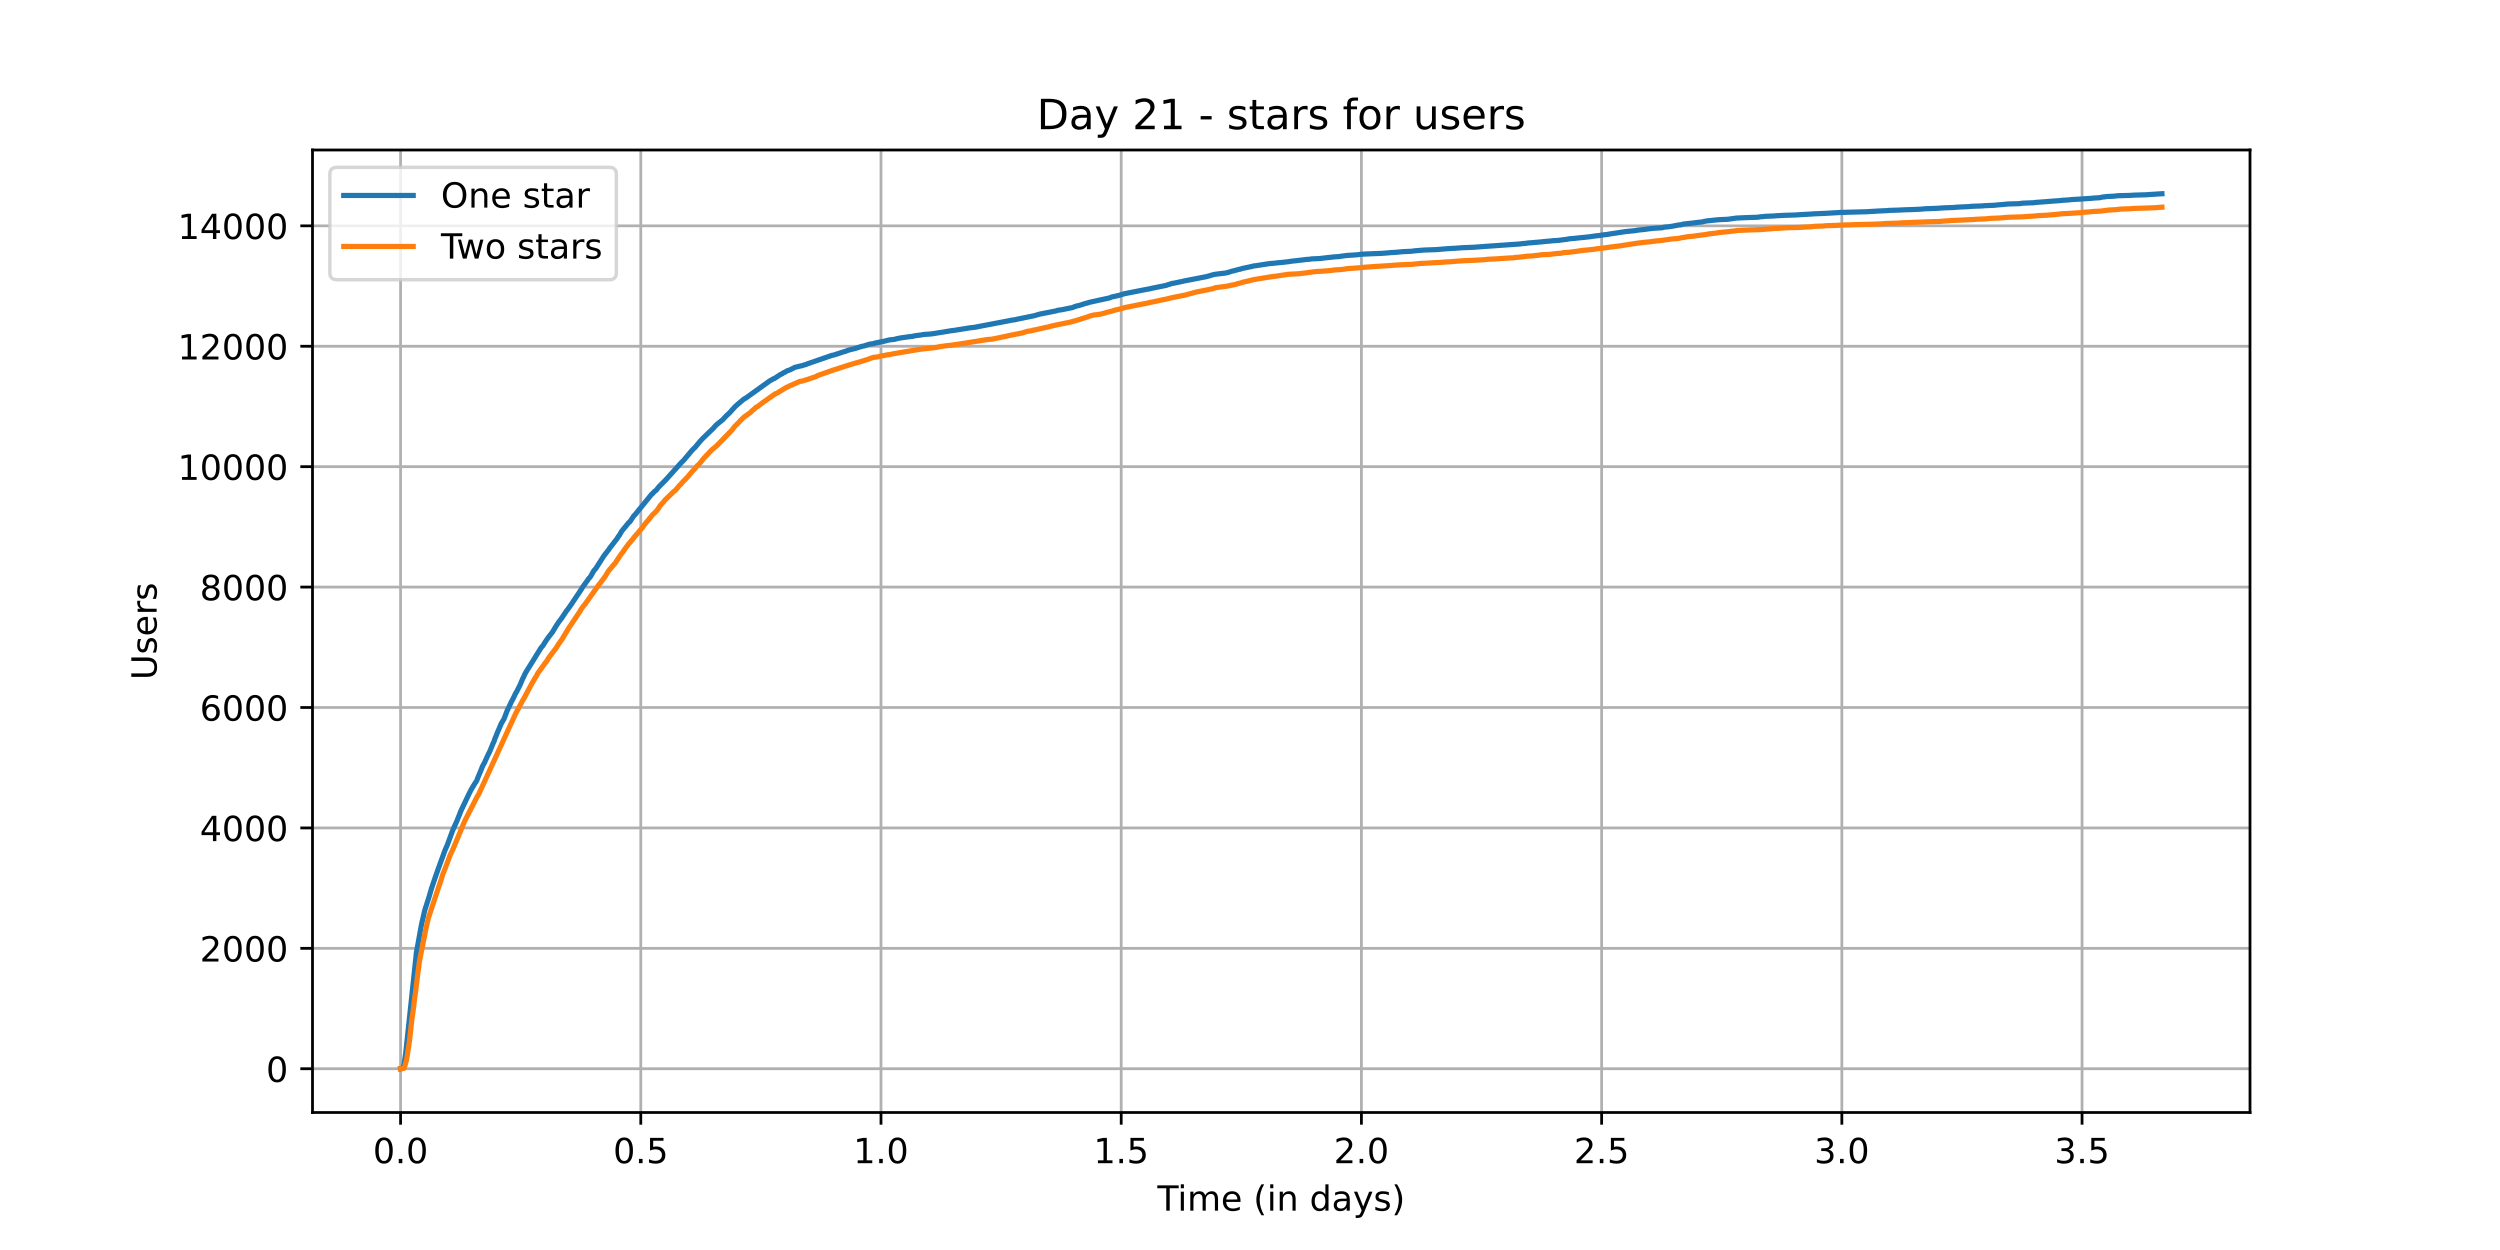 <?xml version="1.0" encoding="utf-8" standalone="no"?>
<!DOCTYPE svg PUBLIC "-//W3C//DTD SVG 1.1//EN"
  "http://www.w3.org/Graphics/SVG/1.1/DTD/svg11.dtd">
<!-- Created with matplotlib (https://matplotlib.org/) -->
<svg height="360pt" version="1.1" viewBox="0 0 720 360" width="720pt" xmlns="http://www.w3.org/2000/svg" xmlns:xlink="http://www.w3.org/1999/xlink">
 <defs>
  <style type="text/css">*{stroke-linecap:butt;stroke-linejoin:round;}</style>
 </defs>
 <g id="figure_1">
  <g id="patch_1">
   <path d="M 0 360 
L 720 360 
L 720 0 
L 0 0 
z
" style="fill:#ffffff;"/>
  </g>
  <g id="axes_1">
   <g id="patch_2">
    <path d="M 90 320.4 
L 648 320.4 
L 648 43.2 
L 90 43.2 
z
" style="fill:#ffffff;"/>
   </g>
   <g id="matplotlib.axis_1">
    <g id="xtick_1">
     <g id="line2d_1">
      <path clip-path="url(#p11d5cd27a1)" d="M 115.364 320.4 
L 115.364 43.2 
" style="fill:none;stroke:#b0b0b0;stroke-linecap:square;stroke-width:0.8;"/>
     </g>
     <g id="line2d_2">
      <defs>
       <path d="M 0 0 
L 0 3.5 
" id="m17a78475da" style="stroke:#000000;stroke-width:0.8;"/>
      </defs>
      <g>
       <use style="stroke:#000000;stroke-width:0.8;" x="115.364" xlink:href="#m17a78475da" y="320.4"/>
      </g>
     </g>
     <g id="text_1">
      <!-- 0.0 -->
      <g transform="translate(107.412 334.998)scale(0.1 -0.1)">
       <defs>
        <path d="M 31.781 66.406 
Q 24.172 66.406 20.328 58.906 
Q 16.5 51.422 16.5 36.375 
Q 16.5 21.391 20.328 13.891 
Q 24.172 6.391 31.781 6.391 
Q 39.453 6.391 43.281 13.891 
Q 47.125 21.391 47.125 36.375 
Q 47.125 51.422 43.281 58.906 
Q 39.453 66.406 31.781 66.406 
z
M 31.781 74.219 
Q 44.047 74.219 50.516 64.516 
Q 56.984 54.828 56.984 36.375 
Q 56.984 17.969 50.516 8.266 
Q 44.047 -1.422 31.781 -1.422 
Q 19.531 -1.422 13.062 8.266 
Q 6.594 17.969 6.594 36.375 
Q 6.594 54.828 13.062 64.516 
Q 19.531 74.219 31.781 74.219 
z
" id="DejaVuSans-48"/>
        <path d="M 10.688 12.406 
L 21 12.406 
L 21 0 
L 10.688 0 
z
" id="DejaVuSans-46"/>
       </defs>
       <use xlink:href="#DejaVuSans-48"/>
       <use x="63.623" xlink:href="#DejaVuSans-46"/>
       <use x="95.41" xlink:href="#DejaVuSans-48"/>
      </g>
     </g>
    </g>
    <g id="xtick_2">
     <g id="line2d_3">
      <path clip-path="url(#p11d5cd27a1)" d="M 184.545 320.4 
L 184.545 43.2 
" style="fill:none;stroke:#b0b0b0;stroke-linecap:square;stroke-width:0.8;"/>
     </g>
     <g id="line2d_4">
      <g>
       <use style="stroke:#000000;stroke-width:0.8;" x="184.545" xlink:href="#m17a78475da" y="320.4"/>
      </g>
     </g>
     <g id="text_2">
      <!-- 0.5 -->
      <g transform="translate(176.593 334.998)scale(0.1 -0.1)">
       <defs>
        <path d="M 10.797 72.906 
L 49.516 72.906 
L 49.516 64.594 
L 19.828 64.594 
L 19.828 46.734 
Q 21.969 47.469 24.109 47.828 
Q 26.266 48.188 28.422 48.188 
Q 40.625 48.188 47.75 41.5 
Q 54.891 34.812 54.891 23.391 
Q 54.891 11.625 47.562 5.094 
Q 40.234 -1.422 26.906 -1.422 
Q 22.312 -1.422 17.547 -0.641 
Q 12.797 0.141 7.719 1.703 
L 7.719 11.625 
Q 12.109 9.234 16.797 8.062 
Q 21.484 6.891 26.703 6.891 
Q 35.156 6.891 40.078 11.328 
Q 45.016 15.766 45.016 23.391 
Q 45.016 31 40.078 35.438 
Q 35.156 39.891 26.703 39.891 
Q 22.75 39.891 18.812 39.016 
Q 14.891 38.141 10.797 36.281 
z
" id="DejaVuSans-53"/>
       </defs>
       <use xlink:href="#DejaVuSans-48"/>
       <use x="63.623" xlink:href="#DejaVuSans-46"/>
       <use x="95.41" xlink:href="#DejaVuSans-53"/>
      </g>
     </g>
    </g>
    <g id="xtick_3">
     <g id="line2d_5">
      <path clip-path="url(#p11d5cd27a1)" d="M 253.726 320.4 
L 253.726 43.2 
" style="fill:none;stroke:#b0b0b0;stroke-linecap:square;stroke-width:0.8;"/>
     </g>
     <g id="line2d_6">
      <g>
       <use style="stroke:#000000;stroke-width:0.8;" x="253.726" xlink:href="#m17a78475da" y="320.4"/>
      </g>
     </g>
     <g id="text_3">
      <!-- 1.0 -->
      <g transform="translate(245.774 334.998)scale(0.1 -0.1)">
       <defs>
        <path d="M 12.406 8.297 
L 28.516 8.297 
L 28.516 63.922 
L 10.984 60.406 
L 10.984 69.391 
L 28.422 72.906 
L 38.281 72.906 
L 38.281 8.297 
L 54.391 8.297 
L 54.391 0 
L 12.406 0 
z
" id="DejaVuSans-49"/>
       </defs>
       <use xlink:href="#DejaVuSans-49"/>
       <use x="63.623" xlink:href="#DejaVuSans-46"/>
       <use x="95.41" xlink:href="#DejaVuSans-48"/>
      </g>
     </g>
    </g>
    <g id="xtick_4">
     <g id="line2d_7">
      <path clip-path="url(#p11d5cd27a1)" d="M 322.907 320.4 
L 322.907 43.2 
" style="fill:none;stroke:#b0b0b0;stroke-linecap:square;stroke-width:0.8;"/>
     </g>
     <g id="line2d_8">
      <g>
       <use style="stroke:#000000;stroke-width:0.8;" x="322.907" xlink:href="#m17a78475da" y="320.4"/>
      </g>
     </g>
     <g id="text_4">
      <!-- 1.5 -->
      <g transform="translate(314.955 334.998)scale(0.1 -0.1)">
       <use xlink:href="#DejaVuSans-49"/>
       <use x="63.623" xlink:href="#DejaVuSans-46"/>
       <use x="95.41" xlink:href="#DejaVuSans-53"/>
      </g>
     </g>
    </g>
    <g id="xtick_5">
     <g id="line2d_9">
      <path clip-path="url(#p11d5cd27a1)" d="M 392.088 320.4 
L 392.088 43.2 
" style="fill:none;stroke:#b0b0b0;stroke-linecap:square;stroke-width:0.8;"/>
     </g>
     <g id="line2d_10">
      <g>
       <use style="stroke:#000000;stroke-width:0.8;" x="392.088" xlink:href="#m17a78475da" y="320.4"/>
      </g>
     </g>
     <g id="text_5">
      <!-- 2.0 -->
      <g transform="translate(384.136 334.998)scale(0.1 -0.1)">
       <defs>
        <path d="M 19.188 8.297 
L 53.609 8.297 
L 53.609 0 
L 7.328 0 
L 7.328 8.297 
Q 12.938 14.109 22.625 23.891 
Q 32.328 33.688 34.812 36.531 
Q 39.547 41.844 41.422 45.531 
Q 43.312 49.219 43.312 52.781 
Q 43.312 58.594 39.234 62.25 
Q 35.156 65.922 28.609 65.922 
Q 23.969 65.922 18.812 64.312 
Q 13.672 62.703 7.812 59.422 
L 7.812 69.391 
Q 13.766 71.781 18.938 73 
Q 24.125 74.219 28.422 74.219 
Q 39.75 74.219 46.484 68.547 
Q 53.219 62.891 53.219 53.422 
Q 53.219 48.922 51.531 44.891 
Q 49.859 40.875 45.406 35.406 
Q 44.188 33.984 37.641 27.219 
Q 31.109 20.453 19.188 8.297 
z
" id="DejaVuSans-50"/>
       </defs>
       <use xlink:href="#DejaVuSans-50"/>
       <use x="63.623" xlink:href="#DejaVuSans-46"/>
       <use x="95.41" xlink:href="#DejaVuSans-48"/>
      </g>
     </g>
    </g>
    <g id="xtick_6">
     <g id="line2d_11">
      <path clip-path="url(#p11d5cd27a1)" d="M 461.269 320.4 
L 461.269 43.2 
" style="fill:none;stroke:#b0b0b0;stroke-linecap:square;stroke-width:0.8;"/>
     </g>
     <g id="line2d_12">
      <g>
       <use style="stroke:#000000;stroke-width:0.8;" x="461.269" xlink:href="#m17a78475da" y="320.4"/>
      </g>
     </g>
     <g id="text_6">
      <!-- 2.5 -->
      <g transform="translate(453.317 334.998)scale(0.1 -0.1)">
       <use xlink:href="#DejaVuSans-50"/>
       <use x="63.623" xlink:href="#DejaVuSans-46"/>
       <use x="95.41" xlink:href="#DejaVuSans-53"/>
      </g>
     </g>
    </g>
    <g id="xtick_7">
     <g id="line2d_13">
      <path clip-path="url(#p11d5cd27a1)" d="M 530.45 320.4 
L 530.45 43.2 
" style="fill:none;stroke:#b0b0b0;stroke-linecap:square;stroke-width:0.8;"/>
     </g>
     <g id="line2d_14">
      <g>
       <use style="stroke:#000000;stroke-width:0.8;" x="530.45" xlink:href="#m17a78475da" y="320.4"/>
      </g>
     </g>
     <g id="text_7">
      <!-- 3.0 -->
      <g transform="translate(522.498 334.998)scale(0.1 -0.1)">
       <defs>
        <path d="M 40.578 39.312 
Q 47.656 37.797 51.625 33 
Q 55.609 28.219 55.609 21.188 
Q 55.609 10.406 48.188 4.484 
Q 40.766 -1.422 27.094 -1.422 
Q 22.516 -1.422 17.656 -0.516 
Q 12.797 0.391 7.625 2.203 
L 7.625 11.719 
Q 11.719 9.328 16.594 8.109 
Q 21.484 6.891 26.812 6.891 
Q 36.078 6.891 40.938 10.547 
Q 45.797 14.203 45.797 21.188 
Q 45.797 27.641 41.281 31.266 
Q 36.766 34.906 28.719 34.906 
L 20.219 34.906 
L 20.219 43.016 
L 29.109 43.016 
Q 36.375 43.016 40.234 45.922 
Q 44.094 48.828 44.094 54.297 
Q 44.094 59.906 40.109 62.906 
Q 36.141 65.922 28.719 65.922 
Q 24.656 65.922 20.016 65.031 
Q 15.375 64.156 9.812 62.312 
L 9.812 71.094 
Q 15.438 72.656 20.344 73.438 
Q 25.25 74.219 29.594 74.219 
Q 40.828 74.219 47.359 69.109 
Q 53.906 64.016 53.906 55.328 
Q 53.906 49.266 50.438 45.094 
Q 46.969 40.922 40.578 39.312 
z
" id="DejaVuSans-51"/>
       </defs>
       <use xlink:href="#DejaVuSans-51"/>
       <use x="63.623" xlink:href="#DejaVuSans-46"/>
       <use x="95.41" xlink:href="#DejaVuSans-48"/>
      </g>
     </g>
    </g>
    <g id="xtick_8">
     <g id="line2d_15">
      <path clip-path="url(#p11d5cd27a1)" d="M 599.63 320.4 
L 599.63 43.2 
" style="fill:none;stroke:#b0b0b0;stroke-linecap:square;stroke-width:0.8;"/>
     </g>
     <g id="line2d_16">
      <g>
       <use style="stroke:#000000;stroke-width:0.8;" x="599.63" xlink:href="#m17a78475da" y="320.4"/>
      </g>
     </g>
     <g id="text_8">
      <!-- 3.5 -->
      <g transform="translate(591.679 334.998)scale(0.1 -0.1)">
       <use xlink:href="#DejaVuSans-51"/>
       <use x="63.623" xlink:href="#DejaVuSans-46"/>
       <use x="95.41" xlink:href="#DejaVuSans-53"/>
      </g>
     </g>
    </g>
    <g id="text_9">
     <!-- Time (in days) -->
     <g transform="translate(333.327 348.677)scale(0.1 -0.1)">
      <defs>
       <path d="M -0.297 72.906 
L 61.375 72.906 
L 61.375 64.594 
L 35.5 64.594 
L 35.5 0 
L 25.594 0 
L 25.594 64.594 
L -0.297 64.594 
z
" id="DejaVuSans-84"/>
       <path d="M 9.422 54.688 
L 18.406 54.688 
L 18.406 0 
L 9.422 0 
z
M 9.422 75.984 
L 18.406 75.984 
L 18.406 64.594 
L 9.422 64.594 
z
" id="DejaVuSans-105"/>
       <path d="M 52 44.188 
Q 55.375 50.25 60.062 53.125 
Q 64.75 56 71.094 56 
Q 79.641 56 84.281 50.016 
Q 88.922 44.047 88.922 33.016 
L 88.922 0 
L 79.891 0 
L 79.891 32.719 
Q 79.891 40.578 77.094 44.375 
Q 74.312 48.188 68.609 48.188 
Q 61.625 48.188 57.562 43.547 
Q 53.516 38.922 53.516 30.906 
L 53.516 0 
L 44.484 0 
L 44.484 32.719 
Q 44.484 40.625 41.703 44.406 
Q 38.922 48.188 33.109 48.188 
Q 26.219 48.188 22.156 43.531 
Q 18.109 38.875 18.109 30.906 
L 18.109 0 
L 9.078 0 
L 9.078 54.688 
L 18.109 54.688 
L 18.109 46.188 
Q 21.188 51.219 25.484 53.609 
Q 29.781 56 35.688 56 
Q 41.656 56 45.828 52.969 
Q 50 49.953 52 44.188 
z
" id="DejaVuSans-109"/>
       <path d="M 56.203 29.594 
L 56.203 25.203 
L 14.891 25.203 
Q 15.484 15.922 20.484 11.062 
Q 25.484 6.203 34.422 6.203 
Q 39.594 6.203 44.453 7.469 
Q 49.312 8.734 54.109 11.281 
L 54.109 2.781 
Q 49.266 0.734 44.188 -0.344 
Q 39.109 -1.422 33.891 -1.422 
Q 20.797 -1.422 13.156 6.188 
Q 5.516 13.812 5.516 26.812 
Q 5.516 40.234 12.766 48.109 
Q 20.016 56 32.328 56 
Q 43.359 56 49.781 48.891 
Q 56.203 41.797 56.203 29.594 
z
M 47.219 32.234 
Q 47.125 39.594 43.094 43.984 
Q 39.062 48.391 32.422 48.391 
Q 24.906 48.391 20.391 44.141 
Q 15.875 39.891 15.188 32.172 
z
" id="DejaVuSans-101"/>
       <path id="DejaVuSans-32"/>
       <path d="M 31 75.875 
Q 24.469 64.656 21.281 53.656 
Q 18.109 42.672 18.109 31.391 
Q 18.109 20.125 21.312 9.062 
Q 24.516 -2 31 -13.188 
L 23.188 -13.188 
Q 15.875 -1.703 12.234 9.375 
Q 8.594 20.453 8.594 31.391 
Q 8.594 42.281 12.203 53.312 
Q 15.828 64.359 23.188 75.875 
z
" id="DejaVuSans-40"/>
       <path d="M 54.891 33.016 
L 54.891 0 
L 45.906 0 
L 45.906 32.719 
Q 45.906 40.484 42.875 44.328 
Q 39.844 48.188 33.797 48.188 
Q 26.516 48.188 22.312 43.547 
Q 18.109 38.922 18.109 30.906 
L 18.109 0 
L 9.078 0 
L 9.078 54.688 
L 18.109 54.688 
L 18.109 46.188 
Q 21.344 51.125 25.703 53.562 
Q 30.078 56 35.797 56 
Q 45.219 56 50.047 50.172 
Q 54.891 44.344 54.891 33.016 
z
" id="DejaVuSans-110"/>
       <path d="M 45.406 46.391 
L 45.406 75.984 
L 54.391 75.984 
L 54.391 0 
L 45.406 0 
L 45.406 8.203 
Q 42.578 3.328 38.25 0.953 
Q 33.938 -1.422 27.875 -1.422 
Q 17.969 -1.422 11.734 6.484 
Q 5.516 14.406 5.516 27.297 
Q 5.516 40.188 11.734 48.094 
Q 17.969 56 27.875 56 
Q 33.938 56 38.25 53.625 
Q 42.578 51.266 45.406 46.391 
z
M 14.797 27.297 
Q 14.797 17.391 18.875 11.75 
Q 22.953 6.109 30.078 6.109 
Q 37.203 6.109 41.297 11.75 
Q 45.406 17.391 45.406 27.297 
Q 45.406 37.203 41.297 42.844 
Q 37.203 48.484 30.078 48.484 
Q 22.953 48.484 18.875 42.844 
Q 14.797 37.203 14.797 27.297 
z
" id="DejaVuSans-100"/>
       <path d="M 34.281 27.484 
Q 23.391 27.484 19.188 25 
Q 14.984 22.516 14.984 16.5 
Q 14.984 11.719 18.141 8.906 
Q 21.297 6.109 26.703 6.109 
Q 34.188 6.109 38.703 11.406 
Q 43.219 16.703 43.219 25.484 
L 43.219 27.484 
z
M 52.203 31.203 
L 52.203 0 
L 43.219 0 
L 43.219 8.297 
Q 40.141 3.328 35.547 0.953 
Q 30.953 -1.422 24.312 -1.422 
Q 15.922 -1.422 10.953 3.297 
Q 6 8.016 6 15.922 
Q 6 25.141 12.172 29.828 
Q 18.359 34.516 30.609 34.516 
L 43.219 34.516 
L 43.219 35.406 
Q 43.219 41.609 39.141 45 
Q 35.062 48.391 27.688 48.391 
Q 23 48.391 18.547 47.266 
Q 14.109 46.141 10.016 43.891 
L 10.016 52.203 
Q 14.938 54.109 19.578 55.047 
Q 24.219 56 28.609 56 
Q 40.484 56 46.344 49.844 
Q 52.203 43.703 52.203 31.203 
z
" id="DejaVuSans-97"/>
       <path d="M 32.172 -5.078 
Q 28.375 -14.844 24.75 -17.812 
Q 21.141 -20.797 15.094 -20.797 
L 7.906 -20.797 
L 7.906 -13.281 
L 13.188 -13.281 
Q 16.891 -13.281 18.938 -11.516 
Q 21 -9.766 23.484 -3.219 
L 25.094 0.875 
L 2.984 54.688 
L 12.5 54.688 
L 29.594 11.922 
L 46.688 54.688 
L 56.203 54.688 
z
" id="DejaVuSans-121"/>
       <path d="M 44.281 53.078 
L 44.281 44.578 
Q 40.484 46.531 36.375 47.5 
Q 32.281 48.484 27.875 48.484 
Q 21.188 48.484 17.844 46.438 
Q 14.5 44.391 14.5 40.281 
Q 14.5 37.156 16.891 35.375 
Q 19.281 33.594 26.516 31.984 
L 29.594 31.297 
Q 39.156 29.25 43.188 25.516 
Q 47.219 21.781 47.219 15.094 
Q 47.219 7.469 41.188 3.016 
Q 35.156 -1.422 24.609 -1.422 
Q 20.219 -1.422 15.453 -0.562 
Q 10.688 0.297 5.422 2 
L 5.422 11.281 
Q 10.406 8.688 15.234 7.391 
Q 20.062 6.109 24.812 6.109 
Q 31.156 6.109 34.562 8.281 
Q 37.984 10.453 37.984 14.406 
Q 37.984 18.062 35.516 20.016 
Q 33.062 21.969 24.703 23.781 
L 21.578 24.516 
Q 13.234 26.266 9.516 29.906 
Q 5.812 33.547 5.812 39.891 
Q 5.812 47.609 11.281 51.797 
Q 16.75 56 26.812 56 
Q 31.781 56 36.172 55.266 
Q 40.578 54.547 44.281 53.078 
z
" id="DejaVuSans-115"/>
       <path d="M 8.016 75.875 
L 15.828 75.875 
Q 23.141 64.359 26.781 53.312 
Q 30.422 42.281 30.422 31.391 
Q 30.422 20.453 26.781 9.375 
Q 23.141 -1.703 15.828 -13.188 
L 8.016 -13.188 
Q 14.5 -2 17.703 9.062 
Q 20.906 20.125 20.906 31.391 
Q 20.906 42.672 17.703 53.656 
Q 14.5 64.656 8.016 75.875 
z
" id="DejaVuSans-41"/>
      </defs>
      <use xlink:href="#DejaVuSans-84"/>
      <use x="57.959" xlink:href="#DejaVuSans-105"/>
      <use x="85.742" xlink:href="#DejaVuSans-109"/>
      <use x="183.154" xlink:href="#DejaVuSans-101"/>
      <use x="244.678" xlink:href="#DejaVuSans-32"/>
      <use x="276.465" xlink:href="#DejaVuSans-40"/>
      <use x="315.479" xlink:href="#DejaVuSans-105"/>
      <use x="343.262" xlink:href="#DejaVuSans-110"/>
      <use x="406.641" xlink:href="#DejaVuSans-32"/>
      <use x="438.428" xlink:href="#DejaVuSans-100"/>
      <use x="501.904" xlink:href="#DejaVuSans-97"/>
      <use x="563.184" xlink:href="#DejaVuSans-121"/>
      <use x="622.363" xlink:href="#DejaVuSans-115"/>
      <use x="674.463" xlink:href="#DejaVuSans-41"/>
     </g>
    </g>
   </g>
   <g id="matplotlib.axis_2">
    <g id="ytick_1">
     <g id="line2d_17">
      <path clip-path="url(#p11d5cd27a1)" d="M 90 307.8 
L 648 307.8 
" style="fill:none;stroke:#b0b0b0;stroke-linecap:square;stroke-width:0.8;"/>
     </g>
     <g id="line2d_18">
      <defs>
       <path d="M 0 0 
L -3.5 0 
" id="mb3356d51e8" style="stroke:#000000;stroke-width:0.8;"/>
      </defs>
      <g>
       <use style="stroke:#000000;stroke-width:0.8;" x="90" xlink:href="#mb3356d51e8" y="307.8"/>
      </g>
     </g>
     <g id="text_10">
      <!-- 0 -->
      <g transform="translate(76.638 311.599)scale(0.1 -0.1)">
       <use xlink:href="#DejaVuSans-48"/>
      </g>
     </g>
    </g>
    <g id="ytick_2">
     <g id="line2d_19">
      <path clip-path="url(#p11d5cd27a1)" d="M 90 273.12 
L 648 273.12 
" style="fill:none;stroke:#b0b0b0;stroke-linecap:square;stroke-width:0.8;"/>
     </g>
     <g id="line2d_20">
      <g>
       <use style="stroke:#000000;stroke-width:0.8;" x="90" xlink:href="#mb3356d51e8" y="273.12"/>
      </g>
     </g>
     <g id="text_11">
      <!-- 2000 -->
      <g transform="translate(57.55 276.92)scale(0.1 -0.1)">
       <use xlink:href="#DejaVuSans-50"/>
       <use x="63.623" xlink:href="#DejaVuSans-48"/>
       <use x="127.246" xlink:href="#DejaVuSans-48"/>
       <use x="190.869" xlink:href="#DejaVuSans-48"/>
      </g>
     </g>
    </g>
    <g id="ytick_3">
     <g id="line2d_21">
      <path clip-path="url(#p11d5cd27a1)" d="M 90 238.441 
L 648 238.441 
" style="fill:none;stroke:#b0b0b0;stroke-linecap:square;stroke-width:0.8;"/>
     </g>
     <g id="line2d_22">
      <g>
       <use style="stroke:#000000;stroke-width:0.8;" x="90" xlink:href="#mb3356d51e8" y="238.441"/>
      </g>
     </g>
     <g id="text_12">
      <!-- 4000 -->
      <g transform="translate(57.55 242.24)scale(0.1 -0.1)">
       <defs>
        <path d="M 37.797 64.312 
L 12.891 25.391 
L 37.797 25.391 
z
M 35.203 72.906 
L 47.609 72.906 
L 47.609 25.391 
L 58.016 25.391 
L 58.016 17.188 
L 47.609 17.188 
L 47.609 0 
L 37.797 0 
L 37.797 17.188 
L 4.891 17.188 
L 4.891 26.703 
z
" id="DejaVuSans-52"/>
       </defs>
       <use xlink:href="#DejaVuSans-52"/>
       <use x="63.623" xlink:href="#DejaVuSans-48"/>
       <use x="127.246" xlink:href="#DejaVuSans-48"/>
       <use x="190.869" xlink:href="#DejaVuSans-48"/>
      </g>
     </g>
    </g>
    <g id="ytick_4">
     <g id="line2d_23">
      <path clip-path="url(#p11d5cd27a1)" d="M 90 203.761 
L 648 203.761 
" style="fill:none;stroke:#b0b0b0;stroke-linecap:square;stroke-width:0.8;"/>
     </g>
     <g id="line2d_24">
      <g>
       <use style="stroke:#000000;stroke-width:0.8;" x="90" xlink:href="#mb3356d51e8" y="203.761"/>
      </g>
     </g>
     <g id="text_13">
      <!-- 6000 -->
      <g transform="translate(57.55 207.56)scale(0.1 -0.1)">
       <defs>
        <path d="M 33.016 40.375 
Q 26.375 40.375 22.484 35.828 
Q 18.609 31.297 18.609 23.391 
Q 18.609 15.531 22.484 10.953 
Q 26.375 6.391 33.016 6.391 
Q 39.656 6.391 43.531 10.953 
Q 47.406 15.531 47.406 23.391 
Q 47.406 31.297 43.531 35.828 
Q 39.656 40.375 33.016 40.375 
z
M 52.594 71.297 
L 52.594 62.312 
Q 48.875 64.062 45.094 64.984 
Q 41.312 65.922 37.594 65.922 
Q 27.828 65.922 22.672 59.328 
Q 17.531 52.734 16.797 39.406 
Q 19.672 43.656 24.016 45.922 
Q 28.375 48.188 33.594 48.188 
Q 44.578 48.188 50.953 41.516 
Q 57.328 34.859 57.328 23.391 
Q 57.328 12.156 50.688 5.359 
Q 44.047 -1.422 33.016 -1.422 
Q 20.359 -1.422 13.672 8.266 
Q 6.984 17.969 6.984 36.375 
Q 6.984 53.656 15.188 63.938 
Q 23.391 74.219 37.203 74.219 
Q 40.922 74.219 44.703 73.484 
Q 48.484 72.75 52.594 71.297 
z
" id="DejaVuSans-54"/>
       </defs>
       <use xlink:href="#DejaVuSans-54"/>
       <use x="63.623" xlink:href="#DejaVuSans-48"/>
       <use x="127.246" xlink:href="#DejaVuSans-48"/>
       <use x="190.869" xlink:href="#DejaVuSans-48"/>
      </g>
     </g>
    </g>
    <g id="ytick_5">
     <g id="line2d_25">
      <path clip-path="url(#p11d5cd27a1)" d="M 90 169.081 
L 648 169.081 
" style="fill:none;stroke:#b0b0b0;stroke-linecap:square;stroke-width:0.8;"/>
     </g>
     <g id="line2d_26">
      <g>
       <use style="stroke:#000000;stroke-width:0.8;" x="90" xlink:href="#mb3356d51e8" y="169.081"/>
      </g>
     </g>
     <g id="text_14">
      <!-- 8000 -->
      <g transform="translate(57.55 172.88)scale(0.1 -0.1)">
       <defs>
        <path d="M 31.781 34.625 
Q 24.75 34.625 20.719 30.859 
Q 16.703 27.094 16.703 20.516 
Q 16.703 13.922 20.719 10.156 
Q 24.75 6.391 31.781 6.391 
Q 38.812 6.391 42.859 10.172 
Q 46.922 13.969 46.922 20.516 
Q 46.922 27.094 42.891 30.859 
Q 38.875 34.625 31.781 34.625 
z
M 21.922 38.812 
Q 15.578 40.375 12.031 44.719 
Q 8.5 49.078 8.5 55.328 
Q 8.5 64.062 14.719 69.141 
Q 20.953 74.219 31.781 74.219 
Q 42.672 74.219 48.875 69.141 
Q 55.078 64.062 55.078 55.328 
Q 55.078 49.078 51.531 44.719 
Q 48 40.375 41.703 38.812 
Q 48.828 37.156 52.797 32.312 
Q 56.781 27.484 56.781 20.516 
Q 56.781 9.906 50.312 4.234 
Q 43.844 -1.422 31.781 -1.422 
Q 19.734 -1.422 13.25 4.234 
Q 6.781 9.906 6.781 20.516 
Q 6.781 27.484 10.781 32.312 
Q 14.797 37.156 21.922 38.812 
z
M 18.312 54.391 
Q 18.312 48.734 21.844 45.562 
Q 25.391 42.391 31.781 42.391 
Q 38.141 42.391 41.719 45.562 
Q 45.312 48.734 45.312 54.391 
Q 45.312 60.062 41.719 63.234 
Q 38.141 66.406 31.781 66.406 
Q 25.391 66.406 21.844 63.234 
Q 18.312 60.062 18.312 54.391 
z
" id="DejaVuSans-56"/>
       </defs>
       <use xlink:href="#DejaVuSans-56"/>
       <use x="63.623" xlink:href="#DejaVuSans-48"/>
       <use x="127.246" xlink:href="#DejaVuSans-48"/>
       <use x="190.869" xlink:href="#DejaVuSans-48"/>
      </g>
     </g>
    </g>
    <g id="ytick_6">
     <g id="line2d_27">
      <path clip-path="url(#p11d5cd27a1)" d="M 90 134.402 
L 648 134.402 
" style="fill:none;stroke:#b0b0b0;stroke-linecap:square;stroke-width:0.8;"/>
     </g>
     <g id="line2d_28">
      <g>
       <use style="stroke:#000000;stroke-width:0.8;" x="90" xlink:href="#mb3356d51e8" y="134.402"/>
      </g>
     </g>
     <g id="text_15">
      <!-- 10000 -->
      <g transform="translate(51.188 138.201)scale(0.1 -0.1)">
       <use xlink:href="#DejaVuSans-49"/>
       <use x="63.623" xlink:href="#DejaVuSans-48"/>
       <use x="127.246" xlink:href="#DejaVuSans-48"/>
       <use x="190.869" xlink:href="#DejaVuSans-48"/>
       <use x="254.492" xlink:href="#DejaVuSans-48"/>
      </g>
     </g>
    </g>
    <g id="ytick_7">
     <g id="line2d_29">
      <path clip-path="url(#p11d5cd27a1)" d="M 90 99.722 
L 648 99.722 
" style="fill:none;stroke:#b0b0b0;stroke-linecap:square;stroke-width:0.8;"/>
     </g>
     <g id="line2d_30">
      <g>
       <use style="stroke:#000000;stroke-width:0.8;" x="90" xlink:href="#mb3356d51e8" y="99.722"/>
      </g>
     </g>
     <g id="text_16">
      <!-- 12000 -->
      <g transform="translate(51.188 103.521)scale(0.1 -0.1)">
       <use xlink:href="#DejaVuSans-49"/>
       <use x="63.623" xlink:href="#DejaVuSans-50"/>
       <use x="127.246" xlink:href="#DejaVuSans-48"/>
       <use x="190.869" xlink:href="#DejaVuSans-48"/>
       <use x="254.492" xlink:href="#DejaVuSans-48"/>
      </g>
     </g>
    </g>
    <g id="ytick_8">
     <g id="line2d_31">
      <path clip-path="url(#p11d5cd27a1)" d="M 90 65.042 
L 648 65.042 
" style="fill:none;stroke:#b0b0b0;stroke-linecap:square;stroke-width:0.8;"/>
     </g>
     <g id="line2d_32">
      <g>
       <use style="stroke:#000000;stroke-width:0.8;" x="90" xlink:href="#mb3356d51e8" y="65.042"/>
      </g>
     </g>
     <g id="text_17">
      <!-- 14000 -->
      <g transform="translate(51.188 68.841)scale(0.1 -0.1)">
       <use xlink:href="#DejaVuSans-49"/>
       <use x="63.623" xlink:href="#DejaVuSans-52"/>
       <use x="127.246" xlink:href="#DejaVuSans-48"/>
       <use x="190.869" xlink:href="#DejaVuSans-48"/>
       <use x="254.492" xlink:href="#DejaVuSans-48"/>
      </g>
     </g>
    </g>
    <g id="text_18">
     <!-- Users -->
     <g transform="translate(45.108 195.801)rotate(-90)scale(0.1 -0.1)">
      <defs>
       <path d="M 8.688 72.906 
L 18.609 72.906 
L 18.609 28.609 
Q 18.609 16.891 22.844 11.734 
Q 27.094 6.594 36.625 6.594 
Q 46.094 6.594 50.344 11.734 
Q 54.594 16.891 54.594 28.609 
L 54.594 72.906 
L 64.5 72.906 
L 64.5 27.391 
Q 64.5 13.141 57.438 5.859 
Q 50.391 -1.422 36.625 -1.422 
Q 22.797 -1.422 15.734 5.859 
Q 8.688 13.141 8.688 27.391 
z
" id="DejaVuSans-85"/>
       <path d="M 41.109 46.297 
Q 39.594 47.172 37.812 47.578 
Q 36.031 48 33.891 48 
Q 26.266 48 22.188 43.047 
Q 18.109 38.094 18.109 28.812 
L 18.109 0 
L 9.078 0 
L 9.078 54.688 
L 18.109 54.688 
L 18.109 46.188 
Q 20.953 51.172 25.484 53.578 
Q 30.031 56 36.531 56 
Q 37.453 56 38.578 55.875 
Q 39.703 55.766 41.062 55.516 
z
" id="DejaVuSans-114"/>
      </defs>
      <use xlink:href="#DejaVuSans-85"/>
      <use x="73.193" xlink:href="#DejaVuSans-115"/>
      <use x="125.293" xlink:href="#DejaVuSans-101"/>
      <use x="186.816" xlink:href="#DejaVuSans-114"/>
      <use x="227.93" xlink:href="#DejaVuSans-115"/>
     </g>
    </g>
   </g>
   <g id="line2d_33">
    <path clip-path="url(#p11d5cd27a1)" d="M 115.364 307.8 
L 115.927 307.713 
L 116.022 307.644 
L 116.403 306.413 
L 116.879 303.032 
L 119.928 274.334 
L 121.356 266.444 
L 122.309 262.248 
L 123.547 258.364 
L 124.308 255.746 
L 125.451 252.382 
L 126.212 250.232 
L 128.212 244.735 
L 128.783 243.469 
L 130.306 239.325 
L 130.497 238.857 
L 131.639 236.325 
L 132.782 233.447 
L 133.067 232.84 
L 135.162 228.453 
L 135.828 227.17 
L 136.875 225.453 
L 137.257 224.916 
L 137.638 223.927 
L 138.494 221.898 
L 138.97 220.65 
L 139.542 219.644 
L 139.828 218.985 
L 140.495 217.529 
L 141.066 216.384 
L 141.827 214.529 
L 142.114 213.87 
L 142.304 213.471 
L 142.589 212.57 
L 142.78 212.188 
L 143.352 210.714 
L 143.637 210.107 
L 144.303 208.495 
L 144.493 208.183 
L 144.874 207.506 
L 145.159 207.038 
L 145.834 205.269 
L 146.024 204.749 
L 146.596 203.553 
L 146.787 203.189 
L 147.168 202.339 
L 147.834 201.091 
L 148.406 199.859 
L 148.785 199.218 
L 149.738 197.345 
L 150.595 195.334 
L 150.785 195.004 
L 151.166 194.137 
L 151.548 193.461 
L 151.929 192.837 
L 155.833 186.542 
L 156.405 185.884 
L 156.976 184.947 
L 158.024 183.421 
L 158.214 183.196 
L 158.784 182.45 
L 158.975 182.242 
L 159.262 181.791 
L 160.022 180.508 
L 160.879 179.19 
L 161.26 178.705 
L 161.832 177.925 
L 162.498 176.919 
L 163.164 175.913 
L 163.355 175.705 
L 163.545 175.445 
L 163.83 175.046 
L 164.593 173.971 
L 165.068 173.243 
L 167.45 169.688 
L 167.829 169.029 
L 169.258 167.07 
L 169.544 166.636 
L 169.924 166.237 
L 170.21 165.821 
L 171.067 164.278 
L 171.258 164.139 
L 171.639 163.654 
L 173.924 160.082 
L 175.066 158.591 
L 175.256 158.383 
L 175.541 157.914 
L 176.589 156.579 
L 176.779 156.336 
L 177.257 155.695 
L 177.636 155.244 
L 178.113 154.464 
L 178.304 154.273 
L 179.065 152.955 
L 181.159 150.406 
L 181.35 150.337 
L 182.493 148.638 
L 183.159 147.927 
L 183.444 147.545 
L 187.73 142.274 
L 187.826 142.274 
L 188.396 141.632 
L 188.683 141.389 
L 188.968 141.199 
L 189.443 140.592 
L 189.73 140.228 
L 191.158 138.789 
L 191.825 138.112 
L 196.206 133.24 
L 196.491 132.962 
L 196.872 132.598 
L 199.063 129.98 
L 199.254 129.754 
L 199.825 129.165 
L 200.112 128.922 
L 201.636 127.084 
L 202.397 126.269 
L 203.827 124.882 
L 204.303 124.431 
L 204.875 123.876 
L 205.352 123.425 
L 206.209 122.454 
L 206.399 122.316 
L 206.684 122.038 
L 208.114 120.911 
L 209.162 119.767 
L 210.02 118.986 
L 210.592 118.38 
L 210.877 117.998 
L 211.067 117.842 
L 211.352 117.513 
L 211.639 117.183 
L 212.496 116.403 
L 214.211 114.964 
L 214.782 114.651 
L 221.641 109.727 
L 222.022 109.502 
L 222.308 109.345 
L 222.594 109.189 
L 222.783 109.068 
L 223.07 108.981 
L 224.689 107.906 
L 225.355 107.594 
L 225.642 107.334 
L 225.927 107.265 
L 226.783 106.744 
L 227.07 106.692 
L 227.451 106.536 
L 228.212 106.172 
L 228.88 105.808 
L 230.212 105.479 
L 230.593 105.392 
L 230.974 105.323 
L 231.546 105.115 
L 232.022 105.01 
L 232.499 104.802 
L 232.784 104.698 
L 239.548 102.357 
L 240.118 102.253 
L 242.975 101.317 
L 243.26 101.248 
L 243.642 101.126 
L 243.832 101.04 
L 244.498 100.797 
L 246.213 100.381 
L 248.308 99.722 
L 248.88 99.635 
L 249.546 99.392 
L 250.403 99.132 
L 250.878 99.046 
L 251.546 98.976 
L 251.831 98.855 
L 252.688 98.647 
L 253.26 98.577 
L 253.545 98.473 
L 254.02 98.404 
L 254.497 98.3 
L 255.164 98.144 
L 255.449 98.057 
L 256.211 97.884 
L 257.543 97.745 
L 257.924 97.676 
L 258.115 97.572 
L 258.687 97.468 
L 259.353 97.329 
L 262.019 96.947 
L 262.876 96.861 
L 263.352 96.722 
L 264.019 96.635 
L 264.305 96.583 
L 265.161 96.497 
L 265.733 96.375 
L 266.59 96.271 
L 267.256 96.254 
L 268.399 96.15 
L 273.827 95.265 
L 274.683 95.161 
L 279.444 94.398 
L 280.492 94.294 
L 290.965 92.3 
L 291.346 92.196 
L 292.203 92.11 
L 293.061 91.902 
L 297.917 90.913 
L 299.439 90.462 
L 304.2 89.526 
L 304.58 89.37 
L 305.342 89.266 
L 305.818 89.197 
L 308.96 88.555 
L 309.437 88.33 
L 309.722 88.26 
L 310.103 88.104 
L 310.675 88.017 
L 312.77 87.341 
L 313.151 87.289 
L 313.532 87.133 
L 314.389 86.925 
L 317.055 86.335 
L 317.721 86.197 
L 319.625 85.781 
L 320.103 85.555 
L 322.389 85.035 
L 323.912 84.567 
L 324.484 84.463 
L 330.102 83.353 
L 330.388 83.301 
L 330.96 83.214 
L 331.817 83.006 
L 335.912 82.174 
L 336.293 82.018 
L 337.151 81.775 
L 337.436 81.654 
L 338.102 81.55 
L 340.674 81.012 
L 340.865 80.943 
L 341.437 80.839 
L 347.437 79.677 
L 347.628 79.608 
L 348.009 79.521 
L 349.533 79.07 
L 350.201 78.966 
L 352.011 78.741 
L 352.867 78.654 
L 353.534 78.498 
L 353.82 78.429 
L 354.392 78.22 
L 354.773 78.116 
L 355.535 77.926 
L 355.916 77.822 
L 356.868 77.562 
L 357.345 77.492 
L 357.63 77.353 
L 360.583 76.729 
L 360.964 76.608 
L 361.821 76.504 
L 365.631 75.914 
L 366.87 75.81 
L 368.299 75.654 
L 369.44 75.55 
L 370.965 75.377 
L 371.631 75.273 
L 372.108 75.203 
L 373.156 75.099 
L 373.537 75.047 
L 374.49 74.943 
L 376.299 74.718 
L 377.347 74.648 
L 377.728 74.562 
L 380.109 74.458 
L 381.823 74.25 
L 382.774 74.146 
L 384.202 73.99 
L 385.725 73.885 
L 386.297 73.781 
L 388.106 73.556 
L 389.82 73.452 
L 390.773 73.383 
L 391.63 73.279 
L 392.105 73.209 
L 394.486 73.105 
L 395.247 73.07 
L 397.913 72.966 
L 398.866 72.897 
L 400.199 72.793 
L 400.484 72.741 
L 401.152 72.724 
L 402.578 72.62 
L 403.912 72.481 
L 406.292 72.377 
L 406.673 72.342 
L 407.435 72.238 
L 408.483 72.151 
L 409.721 72.047 
L 410.577 71.995 
L 413.625 71.891 
L 414.672 71.805 
L 415.814 71.701 
L 416.767 71.631 
L 418.29 71.527 
L 418.956 71.51 
L 420.29 71.406 
L 421.241 71.337 
L 424.098 71.232 
L 425.051 71.163 
L 426.479 71.059 
L 427.527 70.972 
L 428.859 70.886 
L 429.242 70.851 
L 429.599 70.834 
L 437.795 70.261 
L 438.271 70.175 
L 439.414 70.088 
L 439.986 69.984 
L 441.413 69.88 
L 442.556 69.776 
L 443.794 69.672 
L 445.222 69.516 
L 446.555 69.412 
L 447.03 69.342 
L 448.744 69.238 
L 450.648 68.996 
L 451.314 68.909 
L 451.982 68.77 
L 453.314 68.666 
L 454.837 68.493 
L 455.981 68.389 
L 457.409 68.233 
L 458.266 68.129 
L 458.551 68.077 
L 459.313 67.973 
L 460.836 67.799 
L 461.312 67.695 
L 462.836 67.522 
L 463.312 67.452 
L 463.693 67.366 
L 464.454 67.262 
L 468.073 66.707 
L 469.024 66.603 
L 470.168 66.499 
L 471.024 66.412 
L 471.691 66.273 
L 473.024 66.135 
L 473.977 66.031 
L 474.453 65.944 
L 475.406 65.84 
L 476.74 65.701 
L 478.549 65.614 
L 479.406 65.406 
L 480.55 65.32 
L 481.121 65.216 
L 481.787 65.129 
L 482.55 64.955 
L 482.931 64.938 
L 483.121 64.834 
L 484.169 64.73 
L 484.74 64.539 
L 486.265 64.366 
L 487.312 64.262 
L 489.218 64.019 
L 490.265 63.915 
L 490.741 63.776 
L 491.314 63.672 
L 491.79 63.603 
L 493.124 63.464 
L 494.077 63.36 
L 495.22 63.256 
L 497.601 63.152 
L 500.077 62.805 
L 502.364 62.701 
L 503.126 62.667 
L 506.27 62.563 
L 506.841 62.459 
L 507.889 62.372 
L 508.366 62.302 
L 511.032 62.198 
L 511.414 62.146 
L 513.414 62.042 
L 514.176 62.008 
L 517.414 61.904 
L 518.463 61.817 
L 520.463 61.713 
L 521.32 61.661 
L 522.939 61.557 
L 523.605 61.539 
L 525.89 61.435 
L 526.747 61.383 
L 528.651 61.279 
L 529.604 61.21 
L 532.746 61.106 
L 533.412 61.089 
L 537.412 60.985 
L 538.269 60.933 
L 540.079 60.829 
L 540.936 60.777 
L 543.221 60.672 
L 544.268 60.586 
L 547.219 60.499 
L 547.601 60.464 
L 548.363 60.43 
L 551.505 60.326 
L 552.266 60.291 
L 553.694 60.204 
L 554.171 60.135 
L 557.027 60.031 
L 557.789 59.996 
L 559.408 59.892 
L 560.265 59.84 
L 562.835 59.753 
L 563.122 59.701 
L 564.835 59.597 
L 565.501 59.58 
L 567.216 59.493 
L 567.692 59.424 
L 570.643 59.32 
L 571.691 59.233 
L 574.261 59.129 
L 575.595 58.991 
L 576.927 58.886 
L 578.261 58.748 
L 581.403 58.661 
L 581.784 58.626 
L 582.451 58.522 
L 583.213 58.488 
L 585.783 58.384 
L 586.259 58.297 
L 587.687 58.193 
L 588.64 58.124 
L 589.782 58.037 
L 590.163 58.002 
L 591.495 57.898 
L 592.354 57.846 
L 593.592 57.742 
L 594.067 57.673 
L 594.829 57.638 
L 596.067 57.551 
L 596.543 57.482 
L 597.4 57.43 
L 599.304 57.326 
L 600.351 57.239 
L 602.066 57.135 
L 603.208 57.031 
L 604.731 56.944 
L 605.493 56.754 
L 606.256 56.684 
L 606.541 56.615 
L 608.635 56.511 
L 609.969 56.372 
L 613.59 56.268 
L 614.541 56.199 
L 618.162 56.095 
L 619.209 56.008 
L 621.019 55.904 
L 621.398 55.869 
L 622.636 55.8 
L 622.636 55.8 
" style="fill:none;stroke:#1f77b4;stroke-linecap:square;stroke-width:1.5;"/>
   </g>
   <g id="line2d_34">
    <path clip-path="url(#p11d5cd27a1)" d="M 115.364 307.8 
L 116.212 307.713 
L 116.403 307.592 
L 117.069 305.338 
L 117.831 300.483 
L 118.116 298.142 
L 118.594 293.789 
L 119.165 289.715 
L 119.452 287.131 
L 119.643 285.969 
L 120.213 281.322 
L 120.784 276.952 
L 122.498 268.282 
L 123.356 264.433 
L 126.402 255.26 
L 126.878 253.89 
L 127.64 251.463 
L 128.116 250.353 
L 129.64 246.278 
L 130.497 244.475 
L 130.973 243.33 
L 131.258 242.654 
L 133.83 236.447 
L 137.447 229.389 
L 137.828 228.817 
L 148.691 205.113 
L 149.262 204.108 
L 150.595 201.611 
L 150.785 201.351 
L 153.167 196.86 
L 153.357 196.565 
L 153.834 195.733 
L 154.215 195.074 
L 154.31 195.004 
L 154.882 193.895 
L 156.69 191.398 
L 156.976 190.947 
L 157.167 190.843 
L 158.118 189.317 
L 160.309 186.438 
L 160.594 185.918 
L 161.737 184.271 
L 161.832 184.202 
L 162.213 183.508 
L 162.594 182.866 
L 162.974 182.26 
L 163.641 181.132 
L 167.068 176 
L 167.353 175.428 
L 167.45 175.376 
L 167.925 174.665 
L 168.401 174.127 
L 172.59 168.232 
L 172.971 167.815 
L 173.352 167.226 
L 173.543 167.035 
L 174.019 166.394 
L 174.209 166.133 
L 175.256 164.434 
L 176.779 162.613 
L 177.066 162.336 
L 177.732 161.313 
L 178.874 159.614 
L 179.351 159.041 
L 179.732 158.435 
L 181.159 156.492 
L 181.255 156.44 
L 181.54 156.111 
L 182.018 155.504 
L 182.207 155.348 
L 182.588 154.759 
L 183.731 153.493 
L 184.016 153.146 
L 184.397 152.643 
L 184.873 152.14 
L 185.16 151.724 
L 185.541 151.186 
L 186.207 150.354 
L 186.779 149.713 
L 187.064 149.296 
L 187.445 148.846 
L 188.016 148.169 
L 188.683 147.58 
L 189.158 147.06 
L 189.634 146.418 
L 190.111 145.638 
L 190.872 144.788 
L 191.062 144.597 
L 191.54 143.99 
L 194.015 141.58 
L 194.396 141.303 
L 194.682 141.025 
L 195.54 139.968 
L 195.825 139.673 
L 196.016 139.534 
L 196.397 139.066 
L 196.778 138.65 
L 197.921 137.471 
L 199.444 135.667 
L 200.397 134.662 
L 200.778 134.159 
L 201.159 133.847 
L 201.731 133.205 
L 202.684 131.991 
L 205.065 129.494 
L 205.541 129.113 
L 205.922 128.801 
L 206.112 128.627 
L 206.494 128.298 
L 209.639 125.055 
L 210.877 123.772 
L 211.543 122.871 
L 212.782 121.639 
L 213.163 121.206 
L 213.545 120.824 
L 213.735 120.651 
L 214.02 120.356 
L 214.305 120.113 
L 214.877 119.697 
L 215.641 119.142 
L 216.116 118.796 
L 216.688 118.241 
L 217.45 117.599 
L 217.735 117.287 
L 218.213 117.079 
L 218.592 116.75 
L 219.164 116.333 
L 219.451 116.108 
L 223.26 113.42 
L 223.545 113.334 
L 225.642 112.085 
L 226.498 111.548 
L 226.974 111.374 
L 227.642 111.01 
L 228.117 110.889 
L 228.402 110.663 
L 228.974 110.473 
L 230.308 109.848 
L 231.07 109.744 
L 231.927 109.484 
L 234.976 108.461 
L 235.167 108.374 
L 235.452 108.166 
L 240.405 106.432 
L 240.786 106.328 
L 243.547 105.427 
L 244.404 105.167 
L 246.213 104.612 
L 247.355 104.3 
L 249.546 103.623 
L 249.927 103.519 
L 250.784 103.172 
L 251.546 102.93 
L 251.926 102.878 
L 252.878 102.774 
L 253.26 102.652 
L 253.641 102.566 
L 254.02 102.462 
L 254.783 102.357 
L 255.545 102.184 
L 256.402 102.097 
L 257.258 101.889 
L 264.21 100.71 
L 264.876 100.606 
L 266.686 100.381 
L 267.828 100.277 
L 269.543 100.069 
L 270.018 99.982 
L 270.781 99.809 
L 272.97 99.514 
L 274.017 99.41 
L 277.159 98.942 
L 277.731 98.855 
L 278.112 98.803 
L 278.684 98.699 
L 283.539 97.918 
L 284.109 97.832 
L 284.49 97.78 
L 285.728 97.676 
L 289.917 96.809 
L 290.299 96.705 
L 294.584 95.855 
L 294.965 95.699 
L 296.107 95.37 
L 296.773 95.318 
L 297.06 95.231 
L 297.249 95.231 
L 297.439 95.092 
L 297.82 95.057 
L 300.487 94.468 
L 300.962 94.329 
L 301.534 94.242 
L 302.676 93.93 
L 303.153 93.844 
L 304.01 93.636 
L 308.199 92.786 
L 308.484 92.699 
L 309.722 92.37 
L 310.009 92.283 
L 310.294 92.179 
L 311.056 91.954 
L 311.626 91.763 
L 312.483 91.52 
L 312.77 91.399 
L 313.151 91.312 
L 313.626 91.087 
L 314.96 90.722 
L 316.483 90.549 
L 317.055 90.445 
L 318.387 90.098 
L 318.674 89.977 
L 319.15 89.873 
L 320.293 89.578 
L 320.865 89.387 
L 321.246 89.283 
L 323.15 88.85 
L 323.816 88.59 
L 330.388 87.307 
L 331.245 87.081 
L 331.911 86.977 
L 335.055 86.301 
L 335.627 86.197 
L 337.342 85.781 
L 337.721 85.694 
L 341.627 84.914 
L 342.008 84.775 
L 343.437 84.411 
L 343.914 84.255 
L 344.295 84.151 
L 349.248 83.162 
L 350.01 82.868 
L 352.296 82.555 
L 353.154 82.451 
L 356.107 81.844 
L 356.392 81.688 
L 356.964 81.584 
L 357.726 81.359 
L 358.011 81.255 
L 358.488 81.151 
L 359.249 80.977 
L 360.774 80.596 
L 361.155 80.509 
L 366.393 79.66 
L 367.346 79.556 
L 370.87 79.018 
L 372.489 78.914 
L 373.156 78.897 
L 374.394 78.81 
L 374.68 78.758 
L 376.299 78.567 
L 376.965 78.463 
L 378.966 78.203 
L 380.966 78.099 
L 382.013 78.012 
L 383.251 77.908 
L 383.727 77.839 
L 384.202 77.77 
L 384.489 77.718 
L 386.106 77.648 
L 386.393 77.596 
L 387.25 77.509 
L 387.821 77.388 
L 389.154 77.284 
L 390.011 77.232 
L 391.343 77.128 
L 391.724 77.093 
L 392.771 76.989 
L 393.819 76.903 
L 395.343 76.799 
L 396.294 76.729 
L 398.008 76.625 
L 398.866 76.573 
L 400.484 76.469 
L 401.627 76.365 
L 403.531 76.261 
L 404.388 76.209 
L 406.864 76.122 
L 407.339 76.053 
L 408.292 75.949 
L 409.34 75.862 
L 411.529 75.758 
L 412.578 75.671 
L 414.957 75.567 
L 416.099 75.463 
L 418.099 75.359 
L 419.337 75.238 
L 420.86 75.134 
L 421.718 75.082 
L 424.194 74.978 
L 425.051 74.926 
L 427.146 74.822 
L 428.574 74.666 
L 430.765 74.562 
L 431.718 74.492 
L 433.337 74.388 
L 434.288 74.319 
L 435.891 74.25 
L 436.176 74.18 
L 437.414 74.076 
L 439.033 73.885 
L 439.795 73.781 
L 440.556 73.747 
L 441.794 73.66 
L 442.269 73.573 
L 443.317 73.487 
L 443.888 73.365 
L 446.364 73.261 
L 448.268 73.018 
L 449.601 72.932 
L 450.363 72.758 
L 451.886 72.654 
L 453.695 72.429 
L 454.458 72.325 
L 455.028 72.221 
L 456.552 72.047 
L 457.694 71.943 
L 459.123 71.787 
L 459.694 71.683 
L 460.17 71.614 
L 461.121 71.545 
L 461.408 71.493 
L 464.074 71.111 
L 465.025 71.007 
L 467.12 70.73 
L 467.692 70.626 
L 471.311 70.071 
L 472.072 69.967 
L 473.692 69.776 
L 474.93 69.672 
L 477.121 69.377 
L 478.359 69.273 
L 481.121 68.874 
L 482.074 68.77 
L 482.931 68.718 
L 483.693 68.614 
L 484.455 68.423 
L 485.122 68.354 
L 485.503 68.25 
L 486.265 68.146 
L 487.312 68.059 
L 488.075 67.973 
L 488.646 67.869 
L 489.503 67.764 
L 491.599 67.487 
L 491.98 67.383 
L 493.601 67.192 
L 494.362 67.106 
L 494.933 66.984 
L 495.982 66.88 
L 497.03 66.793 
L 497.982 66.689 
L 499.602 66.499 
L 500.268 66.395 
L 500.649 66.36 
L 503.126 66.256 
L 503.887 66.221 
L 507.223 66.117 
L 508.366 66.013 
L 509.795 65.909 
L 510.938 65.805 
L 513.033 65.701 
L 514.08 65.614 
L 517.986 65.51 
L 518.844 65.458 
L 520.748 65.354 
L 521.605 65.302 
L 522.177 65.233 
L 522.463 65.181 
L 525.319 65.077 
L 525.796 65.007 
L 529.128 64.903 
L 530.176 64.817 
L 533.603 64.73 
L 533.984 64.695 
L 538.554 64.591 
L 539.222 64.574 
L 541.887 64.47 
L 543.03 64.366 
L 546.744 64.262 
L 547.791 64.175 
L 550.648 64.071 
L 551.028 64.036 
L 551.695 64.019 
L 554.171 63.932 
L 554.551 63.898 
L 558.074 63.794 
L 558.836 63.759 
L 560.074 63.655 
L 560.931 63.603 
L 562.074 63.499 
L 562.74 63.482 
L 565.12 63.378 
L 565.978 63.325 
L 568.358 63.221 
L 569.405 63.135 
L 571.881 63.031 
L 573.214 62.892 
L 575.785 62.788 
L 576.737 62.719 
L 577.784 62.615 
L 578.642 62.563 
L 582.26 62.459 
L 583.213 62.389 
L 584.736 62.285 
L 585.496 62.25 
L 586.64 62.146 
L 587.021 62.094 
L 589.401 61.99 
L 590.544 61.886 
L 591.782 61.782 
L 593.114 61.644 
L 594.258 61.539 
L 595.018 61.505 
L 596.924 61.401 
L 597.875 61.331 
L 599.59 61.227 
L 600.066 61.141 
L 601.589 61.037 
L 602.923 60.898 
L 605.018 60.794 
L 607.208 60.499 
L 609.207 60.395 
L 610.731 60.222 
L 613.494 60.118 
L 614.541 60.031 
L 617.781 59.927 
L 618.447 59.91 
L 621.019 59.806 
L 622.161 59.701 
L 622.636 59.667 
L 622.636 59.667 
" style="fill:none;stroke:#ff7f0e;stroke-linecap:square;stroke-width:1.5;"/>
   </g>
   <g id="patch_3">
    <path d="M 90 320.4 
L 90 43.2 
" style="fill:none;stroke:#000000;stroke-linecap:square;stroke-linejoin:miter;stroke-width:0.8;"/>
   </g>
   <g id="patch_4">
    <path d="M 648 320.4 
L 648 43.2 
" style="fill:none;stroke:#000000;stroke-linecap:square;stroke-linejoin:miter;stroke-width:0.8;"/>
   </g>
   <g id="patch_5">
    <path d="M 90 320.4 
L 648 320.4 
" style="fill:none;stroke:#000000;stroke-linecap:square;stroke-linejoin:miter;stroke-width:0.8;"/>
   </g>
   <g id="patch_6">
    <path d="M 90 43.2 
L 648 43.2 
" style="fill:none;stroke:#000000;stroke-linecap:square;stroke-linejoin:miter;stroke-width:0.8;"/>
   </g>
   <g id="text_19">
    <!-- Day 21 - stars for users -->
    <g transform="translate(298.609 37.2)scale(0.12 -0.12)">
     <defs>
      <path d="M 19.672 64.797 
L 19.672 8.109 
L 31.594 8.109 
Q 46.688 8.109 53.688 14.938 
Q 60.688 21.781 60.688 36.531 
Q 60.688 51.172 53.688 57.984 
Q 46.688 64.797 31.594 64.797 
z
M 9.812 72.906 
L 30.078 72.906 
Q 51.266 72.906 61.172 64.094 
Q 71.094 55.281 71.094 36.531 
Q 71.094 17.672 61.125 8.828 
Q 51.172 0 30.078 0 
L 9.812 0 
z
" id="DejaVuSans-68"/>
      <path d="M 4.891 31.391 
L 31.203 31.391 
L 31.203 23.391 
L 4.891 23.391 
z
" id="DejaVuSans-45"/>
      <path d="M 18.312 70.219 
L 18.312 54.688 
L 36.812 54.688 
L 36.812 47.703 
L 18.312 47.703 
L 18.312 18.016 
Q 18.312 11.328 20.141 9.422 
Q 21.969 7.516 27.594 7.516 
L 36.812 7.516 
L 36.812 0 
L 27.594 0 
Q 17.188 0 13.234 3.875 
Q 9.281 7.766 9.281 18.016 
L 9.281 47.703 
L 2.688 47.703 
L 2.688 54.688 
L 9.281 54.688 
L 9.281 70.219 
z
" id="DejaVuSans-116"/>
      <path d="M 37.109 75.984 
L 37.109 68.5 
L 28.516 68.5 
Q 23.688 68.5 21.797 66.547 
Q 19.922 64.594 19.922 59.516 
L 19.922 54.688 
L 34.719 54.688 
L 34.719 47.703 
L 19.922 47.703 
L 19.922 0 
L 10.891 0 
L 10.891 47.703 
L 2.297 47.703 
L 2.297 54.688 
L 10.891 54.688 
L 10.891 58.5 
Q 10.891 67.625 15.141 71.797 
Q 19.391 75.984 28.609 75.984 
z
" id="DejaVuSans-102"/>
      <path d="M 30.609 48.391 
Q 23.391 48.391 19.188 42.75 
Q 14.984 37.109 14.984 27.297 
Q 14.984 17.484 19.156 11.844 
Q 23.344 6.203 30.609 6.203 
Q 37.797 6.203 41.984 11.859 
Q 46.188 17.531 46.188 27.297 
Q 46.188 37.016 41.984 42.703 
Q 37.797 48.391 30.609 48.391 
z
M 30.609 56 
Q 42.328 56 49.016 48.375 
Q 55.719 40.766 55.719 27.297 
Q 55.719 13.875 49.016 6.219 
Q 42.328 -1.422 30.609 -1.422 
Q 18.844 -1.422 12.172 6.219 
Q 5.516 13.875 5.516 27.297 
Q 5.516 40.766 12.172 48.375 
Q 18.844 56 30.609 56 
z
" id="DejaVuSans-111"/>
      <path d="M 8.5 21.578 
L 8.5 54.688 
L 17.484 54.688 
L 17.484 21.922 
Q 17.484 14.156 20.5 10.266 
Q 23.531 6.391 29.594 6.391 
Q 36.859 6.391 41.078 11.031 
Q 45.312 15.672 45.312 23.688 
L 45.312 54.688 
L 54.297 54.688 
L 54.297 0 
L 45.312 0 
L 45.312 8.406 
Q 42.047 3.422 37.719 1 
Q 33.406 -1.422 27.688 -1.422 
Q 18.266 -1.422 13.375 4.438 
Q 8.5 10.297 8.5 21.578 
z
M 31.109 56 
z
" id="DejaVuSans-117"/>
     </defs>
     <use xlink:href="#DejaVuSans-68"/>
     <use x="77.002" xlink:href="#DejaVuSans-97"/>
     <use x="138.281" xlink:href="#DejaVuSans-121"/>
     <use x="197.461" xlink:href="#DejaVuSans-32"/>
     <use x="229.248" xlink:href="#DejaVuSans-50"/>
     <use x="292.871" xlink:href="#DejaVuSans-49"/>
     <use x="356.494" xlink:href="#DejaVuSans-32"/>
     <use x="388.281" xlink:href="#DejaVuSans-45"/>
     <use x="424.365" xlink:href="#DejaVuSans-32"/>
     <use x="456.152" xlink:href="#DejaVuSans-115"/>
     <use x="508.252" xlink:href="#DejaVuSans-116"/>
     <use x="547.461" xlink:href="#DejaVuSans-97"/>
     <use x="608.74" xlink:href="#DejaVuSans-114"/>
     <use x="649.854" xlink:href="#DejaVuSans-115"/>
     <use x="701.953" xlink:href="#DejaVuSans-32"/>
     <use x="733.74" xlink:href="#DejaVuSans-102"/>
     <use x="768.945" xlink:href="#DejaVuSans-111"/>
     <use x="830.127" xlink:href="#DejaVuSans-114"/>
     <use x="871.24" xlink:href="#DejaVuSans-32"/>
     <use x="903.027" xlink:href="#DejaVuSans-117"/>
     <use x="966.406" xlink:href="#DejaVuSans-115"/>
     <use x="1018.506" xlink:href="#DejaVuSans-101"/>
     <use x="1080.029" xlink:href="#DejaVuSans-114"/>
     <use x="1121.143" xlink:href="#DejaVuSans-115"/>
    </g>
   </g>
   <g id="legend_1">
    <g id="patch_7">
     <path d="M 97 80.556 
L 175.511 80.556 
Q 177.511 80.556 177.511 78.556 
L 177.511 50.2 
Q 177.511 48.2 175.511 48.2 
L 97 48.2 
Q 95 48.2 95 50.2 
L 95 78.556 
Q 95 80.556 97 80.556 
z
" style="fill:#ffffff;opacity:0.8;stroke:#cccccc;stroke-linejoin:miter;"/>
    </g>
    <g id="line2d_35">
     <path d="M 99 56.298 
L 119 56.298 
" style="fill:none;stroke:#1f77b4;stroke-linecap:square;stroke-width:1.5;"/>
    </g>
    <g id="line2d_36"/>
    <g id="text_20">
     <!-- One star -->
     <g transform="translate(127 59.798)scale(0.1 -0.1)">
      <defs>
       <path d="M 39.406 66.219 
Q 28.656 66.219 22.328 58.203 
Q 16.016 50.203 16.016 36.375 
Q 16.016 22.609 22.328 14.594 
Q 28.656 6.594 39.406 6.594 
Q 50.141 6.594 56.422 14.594 
Q 62.703 22.609 62.703 36.375 
Q 62.703 50.203 56.422 58.203 
Q 50.141 66.219 39.406 66.219 
z
M 39.406 74.219 
Q 54.734 74.219 63.906 63.938 
Q 73.094 53.656 73.094 36.375 
Q 73.094 19.141 63.906 8.859 
Q 54.734 -1.422 39.406 -1.422 
Q 24.031 -1.422 14.812 8.828 
Q 5.609 19.094 5.609 36.375 
Q 5.609 53.656 14.812 63.938 
Q 24.031 74.219 39.406 74.219 
z
" id="DejaVuSans-79"/>
      </defs>
      <use xlink:href="#DejaVuSans-79"/>
      <use x="78.711" xlink:href="#DejaVuSans-110"/>
      <use x="142.09" xlink:href="#DejaVuSans-101"/>
      <use x="203.613" xlink:href="#DejaVuSans-32"/>
      <use x="235.4" xlink:href="#DejaVuSans-115"/>
      <use x="287.5" xlink:href="#DejaVuSans-116"/>
      <use x="326.709" xlink:href="#DejaVuSans-97"/>
      <use x="387.988" xlink:href="#DejaVuSans-114"/>
     </g>
    </g>
    <g id="line2d_37">
     <path d="M 99 70.977 
L 119 70.977 
" style="fill:none;stroke:#ff7f0e;stroke-linecap:square;stroke-width:1.5;"/>
    </g>
    <g id="line2d_38"/>
    <g id="text_21">
     <!-- Two stars -->
     <g transform="translate(127 74.477)scale(0.1 -0.1)">
      <defs>
       <path d="M 4.203 54.688 
L 13.188 54.688 
L 24.422 12.016 
L 35.594 54.688 
L 46.188 54.688 
L 57.422 12.016 
L 68.609 54.688 
L 77.594 54.688 
L 63.281 0 
L 52.688 0 
L 40.922 44.828 
L 29.109 0 
L 18.5 0 
z
" id="DejaVuSans-119"/>
      </defs>
      <use xlink:href="#DejaVuSans-84"/>
      <use x="44.584" xlink:href="#DejaVuSans-119"/>
      <use x="126.371" xlink:href="#DejaVuSans-111"/>
      <use x="187.553" xlink:href="#DejaVuSans-32"/>
      <use x="219.34" xlink:href="#DejaVuSans-115"/>
      <use x="271.439" xlink:href="#DejaVuSans-116"/>
      <use x="310.648" xlink:href="#DejaVuSans-97"/>
      <use x="371.928" xlink:href="#DejaVuSans-114"/>
      <use x="413.041" xlink:href="#DejaVuSans-115"/>
     </g>
    </g>
   </g>
  </g>
 </g>
 <defs>
  <clipPath id="p11d5cd27a1">
   <rect height="277.2" width="558" x="90" y="43.2"/>
  </clipPath>
 </defs>
</svg>
